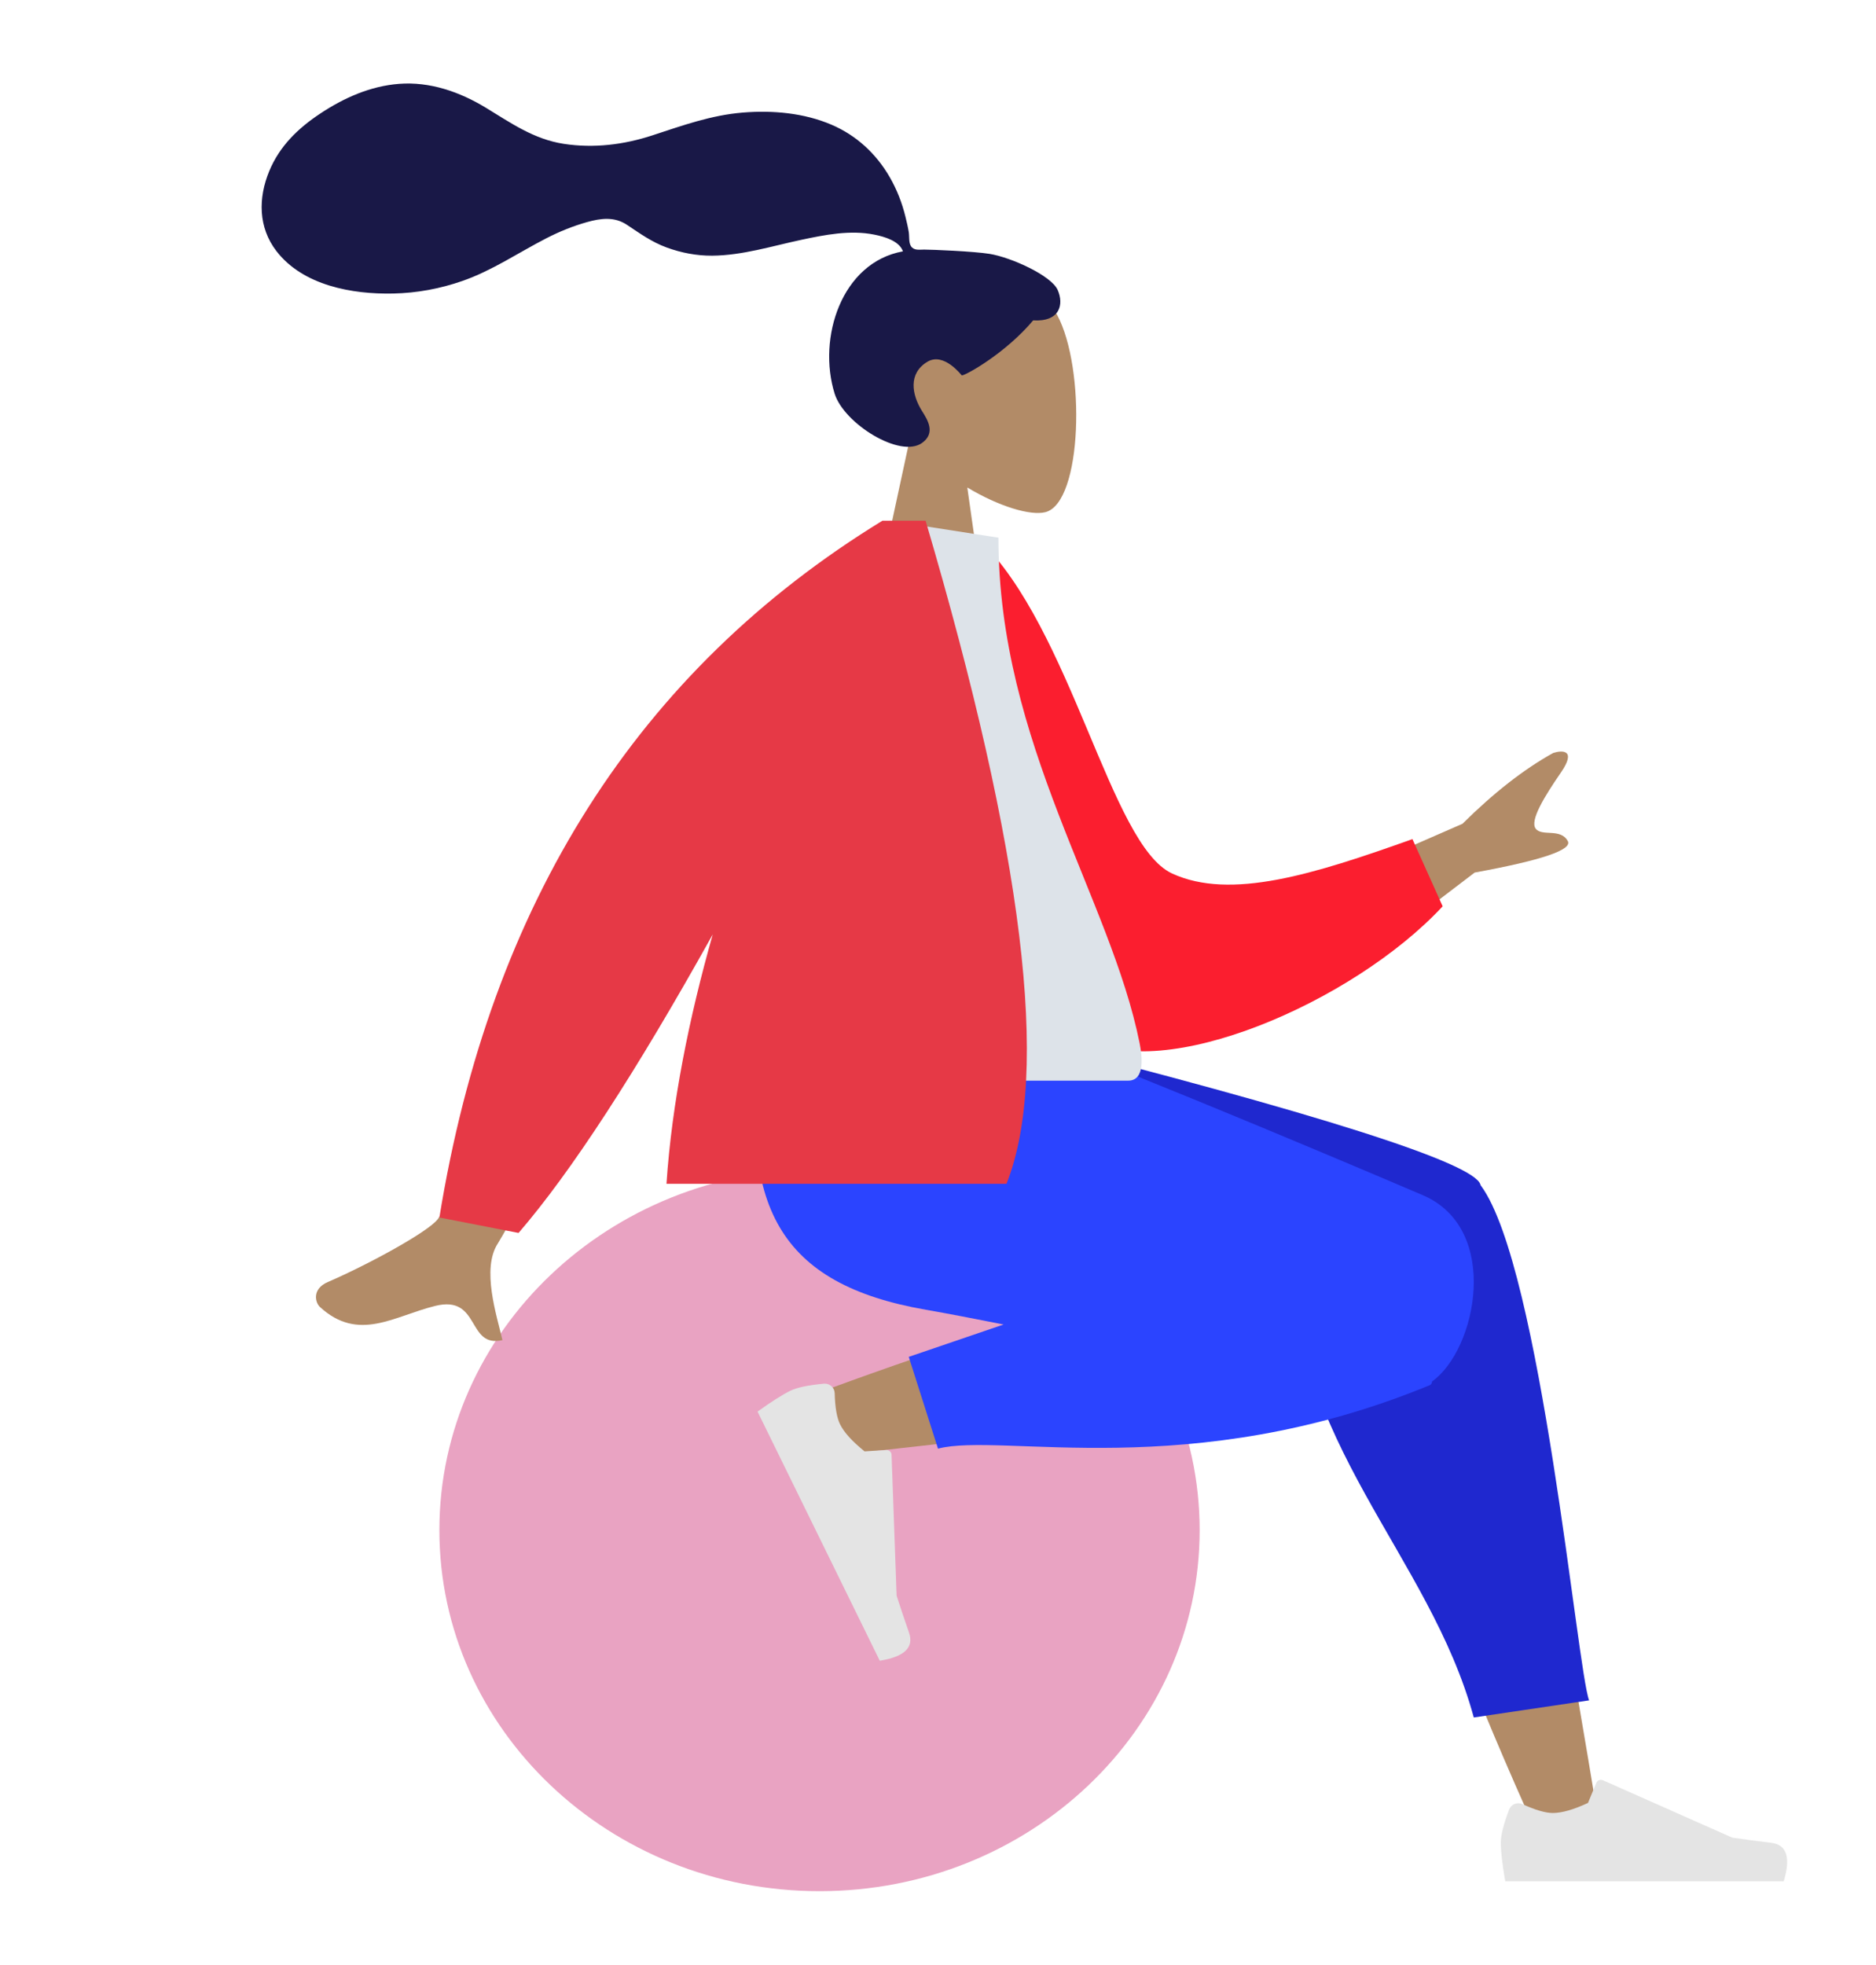 <svg width="382" height="400" viewBox="0 0 382 400" fill="none" xmlns="http://www.w3.org/2000/svg">
<path fill-rule="evenodd" clip-rule="evenodd" d="M185.232 89.49C180.6 84.081 177.465 77.453 177.989 70.025C179.498 48.625 209.445 53.333 215.27 64.134C221.096 74.935 220.403 102.333 212.875 104.263C209.872 105.033 203.476 103.147 196.967 99.244L201.053 128H176.926L185.232 89.49Z" fill="#B28B67"/>
<path fill-rule="evenodd" clip-rule="evenodd" d="M201.519 51.685C198.339 51.166 189.777 50.81 188.199 50.81C187.189 50.81 186.096 51.039 185.498 50.118C185.009 49.363 185.188 48.087 185.042 47.211C184.873 46.194 184.632 45.189 184.388 44.187C183.695 41.337 182.646 38.625 181.179 36.079C178.427 31.302 174.394 27.56 169.303 25.383C163.681 22.979 157.32 22.428 151.272 22.916C144.801 23.438 138.943 25.563 132.833 27.562C127.011 29.468 120.913 30.218 114.823 29.288C108.687 28.35 104.051 25.042 98.876 21.902C93.578 18.688 87.524 16.586 81.261 17.069C75.414 17.52 70.026 19.922 65.192 23.13C60.668 26.131 56.936 29.742 54.829 34.824C52.562 40.291 52.565 46.292 56.292 51.123C61.695 58.127 71.725 59.938 80.07 59.758C84.897 59.654 89.637 58.777 94.194 57.183C100.272 55.056 105.524 51.452 111.209 48.528C113.877 47.156 116.635 46.029 119.526 45.217C122.332 44.429 125.095 44.068 127.635 45.753C130.321 47.537 132.729 49.288 135.803 50.405C138.752 51.476 141.875 52.075 145.017 52.051C151.13 52.004 157.155 50.109 163.092 48.84C167.934 47.806 173.114 46.774 178.049 47.769C180.109 48.184 183.117 49.041 183.861 51.17C171.341 53.427 166.424 68.83 169.953 80.137C171.858 86.24 183.309 93.374 187.762 90.166C190.582 88.133 188.87 85.465 187.762 83.703C185.639 80.33 184.913 75.997 188.84 73.648C192.228 71.622 195.79 76.433 195.857 76.427C196.788 76.354 204.833 71.829 210.375 65.224C215.843 65.547 216.673 61.96 215.367 59.027C214.062 56.094 205.912 52.402 201.519 51.685Z" fill="#191847"/>
<path d="M166.874 385C209.623 385 244.279 352.093 244.279 311.5C244.279 270.907 209.623 238 166.874 238C124.124 238 89.468 270.907 89.468 311.5C89.468 352.093 124.124 385 166.874 385Z" fill="#E9A3C2"/>
<path fill-rule="evenodd" clip-rule="evenodd" d="M313.148 373.66C300.268 345.301 290.953 320.608 287.214 307.58C280.812 285.272 275.942 265.643 274.711 258.313C271.776 240.832 297.291 239.814 300.664 248.502C305.769 261.651 314.68 304.853 325.388 370.107L313.148 373.66ZM163.745 284.663C175.563 280.017 216.947 265.475 236.907 261.361C242.643 260.179 248.202 259.081 253.429 258.088C268.964 255.138 277.013 283.017 262.05 285.159C224.788 290.494 171.963 296.003 167.442 296.621C161.106 297.488 156.318 287.584 163.745 284.663Z" fill="#B28B67"/>
<path fill-rule="evenodd" clip-rule="evenodd" d="M262.964 250.416L199.042 218.047V211H206.644C268.485 226.676 300.086 236.722 301.447 241.138C301.461 241.185 301.475 241.233 301.487 241.281C301.518 241.321 301.549 241.362 301.579 241.403C313.835 258.17 321.174 340.027 323.583 346.156L300.099 349.641C291.115 316.503 262.374 293.418 263.137 253.729C262.931 252.565 262.879 251.461 262.964 250.416Z" fill="#1F28CF"/>
<path fill-rule="evenodd" clip-rule="evenodd" d="M204.353 269.64C198.504 268.476 193.118 267.436 188.51 266.632C158.74 261.438 150.059 245.586 155.192 211L210.041 211C219.001 213.56 265.564 232.985 289.723 243.316C305.713 250.154 300.673 274.804 291.618 281.219C291.568 281.613 291.406 281.88 291.115 282C242.406 302.083 203.872 291.545 191 294.912L185.046 276.228L204.353 269.64Z" fill="#2B44FF"/>
<path fill-rule="evenodd" clip-rule="evenodd" d="M167.763 281.687C164.576 281.987 162.313 282.461 160.976 283.109C159.35 283.897 157.109 285.318 154.255 287.37C155.178 289.252 163.474 306.157 179.144 338.088C184.16 337.288 186.146 335.384 185.101 332.375C184.056 329.367 183.213 326.855 182.572 324.841L181.543 296.159C181.524 295.607 181.058 295.174 180.504 295.192C180.495 295.193 180.485 295.193 180.476 295.194L176.046 295.465C173.526 293.433 171.862 291.595 171.056 289.952C170.401 288.616 170.037 286.51 169.964 283.633L169.964 283.633C169.936 282.529 169.014 281.654 167.906 281.679C167.858 281.68 167.81 281.683 167.763 281.687Z" fill="#E4E4E4"/>
<path fill-rule="evenodd" clip-rule="evenodd" d="M307.287 368.402C306.162 371.388 305.6 373.623 305.6 375.106C305.6 376.909 305.902 379.54 306.506 383C308.609 383 327.508 383 363.204 383C364.678 378.155 363.827 375.539 360.653 375.152C357.478 374.766 354.841 374.417 352.741 374.106L326.388 362.419C325.881 362.194 325.287 362.421 325.061 362.925C325.057 362.934 325.053 362.942 325.05 362.951L323.356 367.039C320.417 368.403 318.029 369.085 316.192 369.085C314.699 369.085 312.637 368.485 310.007 367.286L310.007 367.285C308.998 366.825 307.804 367.266 307.342 368.27C307.322 368.313 307.303 368.357 307.287 368.402Z" fill="#E4E4E4"/>
<path fill-rule="evenodd" clip-rule="evenodd" d="M261.368 183.617L297.794 167.704C304.175 161.379 310.336 156.572 316.279 153.282C318.056 152.719 321.091 152.549 317.852 157.255C314.614 161.961 311.419 167.056 312.714 168.705C314.008 170.355 317.757 168.534 319.238 171.216C320.225 173.004 313.906 175.143 300.28 177.633L272.999 198.439L261.368 183.617ZM114.106 188L134.705 192.066C113.989 230.471 102.879 250.826 101.376 253.13C97.993 258.315 101.149 267.817 102.315 272.821C95.002 274.515 97.886 263.565 88.631 265.851C80.184 267.938 73.022 273.293 65.145 266.071C64.177 265.183 63.468 262.407 66.769 260.984C74.995 257.437 87.148 250.796 89.119 248.218C91.806 244.702 100.135 224.63 114.106 188Z" fill="#B28B67"/>
<path fill-rule="evenodd" clip-rule="evenodd" d="M190.694 111.332L199.386 109.849C218.32 128.119 226.046 172.012 238.664 177.823C250.593 183.316 267.504 178 287.606 170.823L293.762 184.505C275.498 204.161 236.588 220.767 220.816 211.287C195.601 196.13 189.78 141.994 190.694 111.332Z" fill="#FB1E2F"/>
<path fill-rule="evenodd" clip-rule="evenodd" d="M152.8 220C187.655 220 213.293 220 229.714 220C233.229 220 232.567 214.952 232.059 212.404C226.195 183.004 203.306 151.312 203.306 109.461L181.12 106C162.77 135.358 156.424 171.505 152.8 220Z" fill="#DDE3E9"/>
<path fill-rule="evenodd" clip-rule="evenodd" d="M145.129 190.233C129.449 218.368 116.27 238.623 105.591 251L89.469 247.859C99.854 183.791 129.927 136.504 179.689 106L179.942 106L188.473 106C208.39 173.537 213.881 218.537 204.946 241H135.711C136.806 224.563 140.318 207.181 145.129 190.233H145.129Z" fill="#E63946"/>
</svg>
